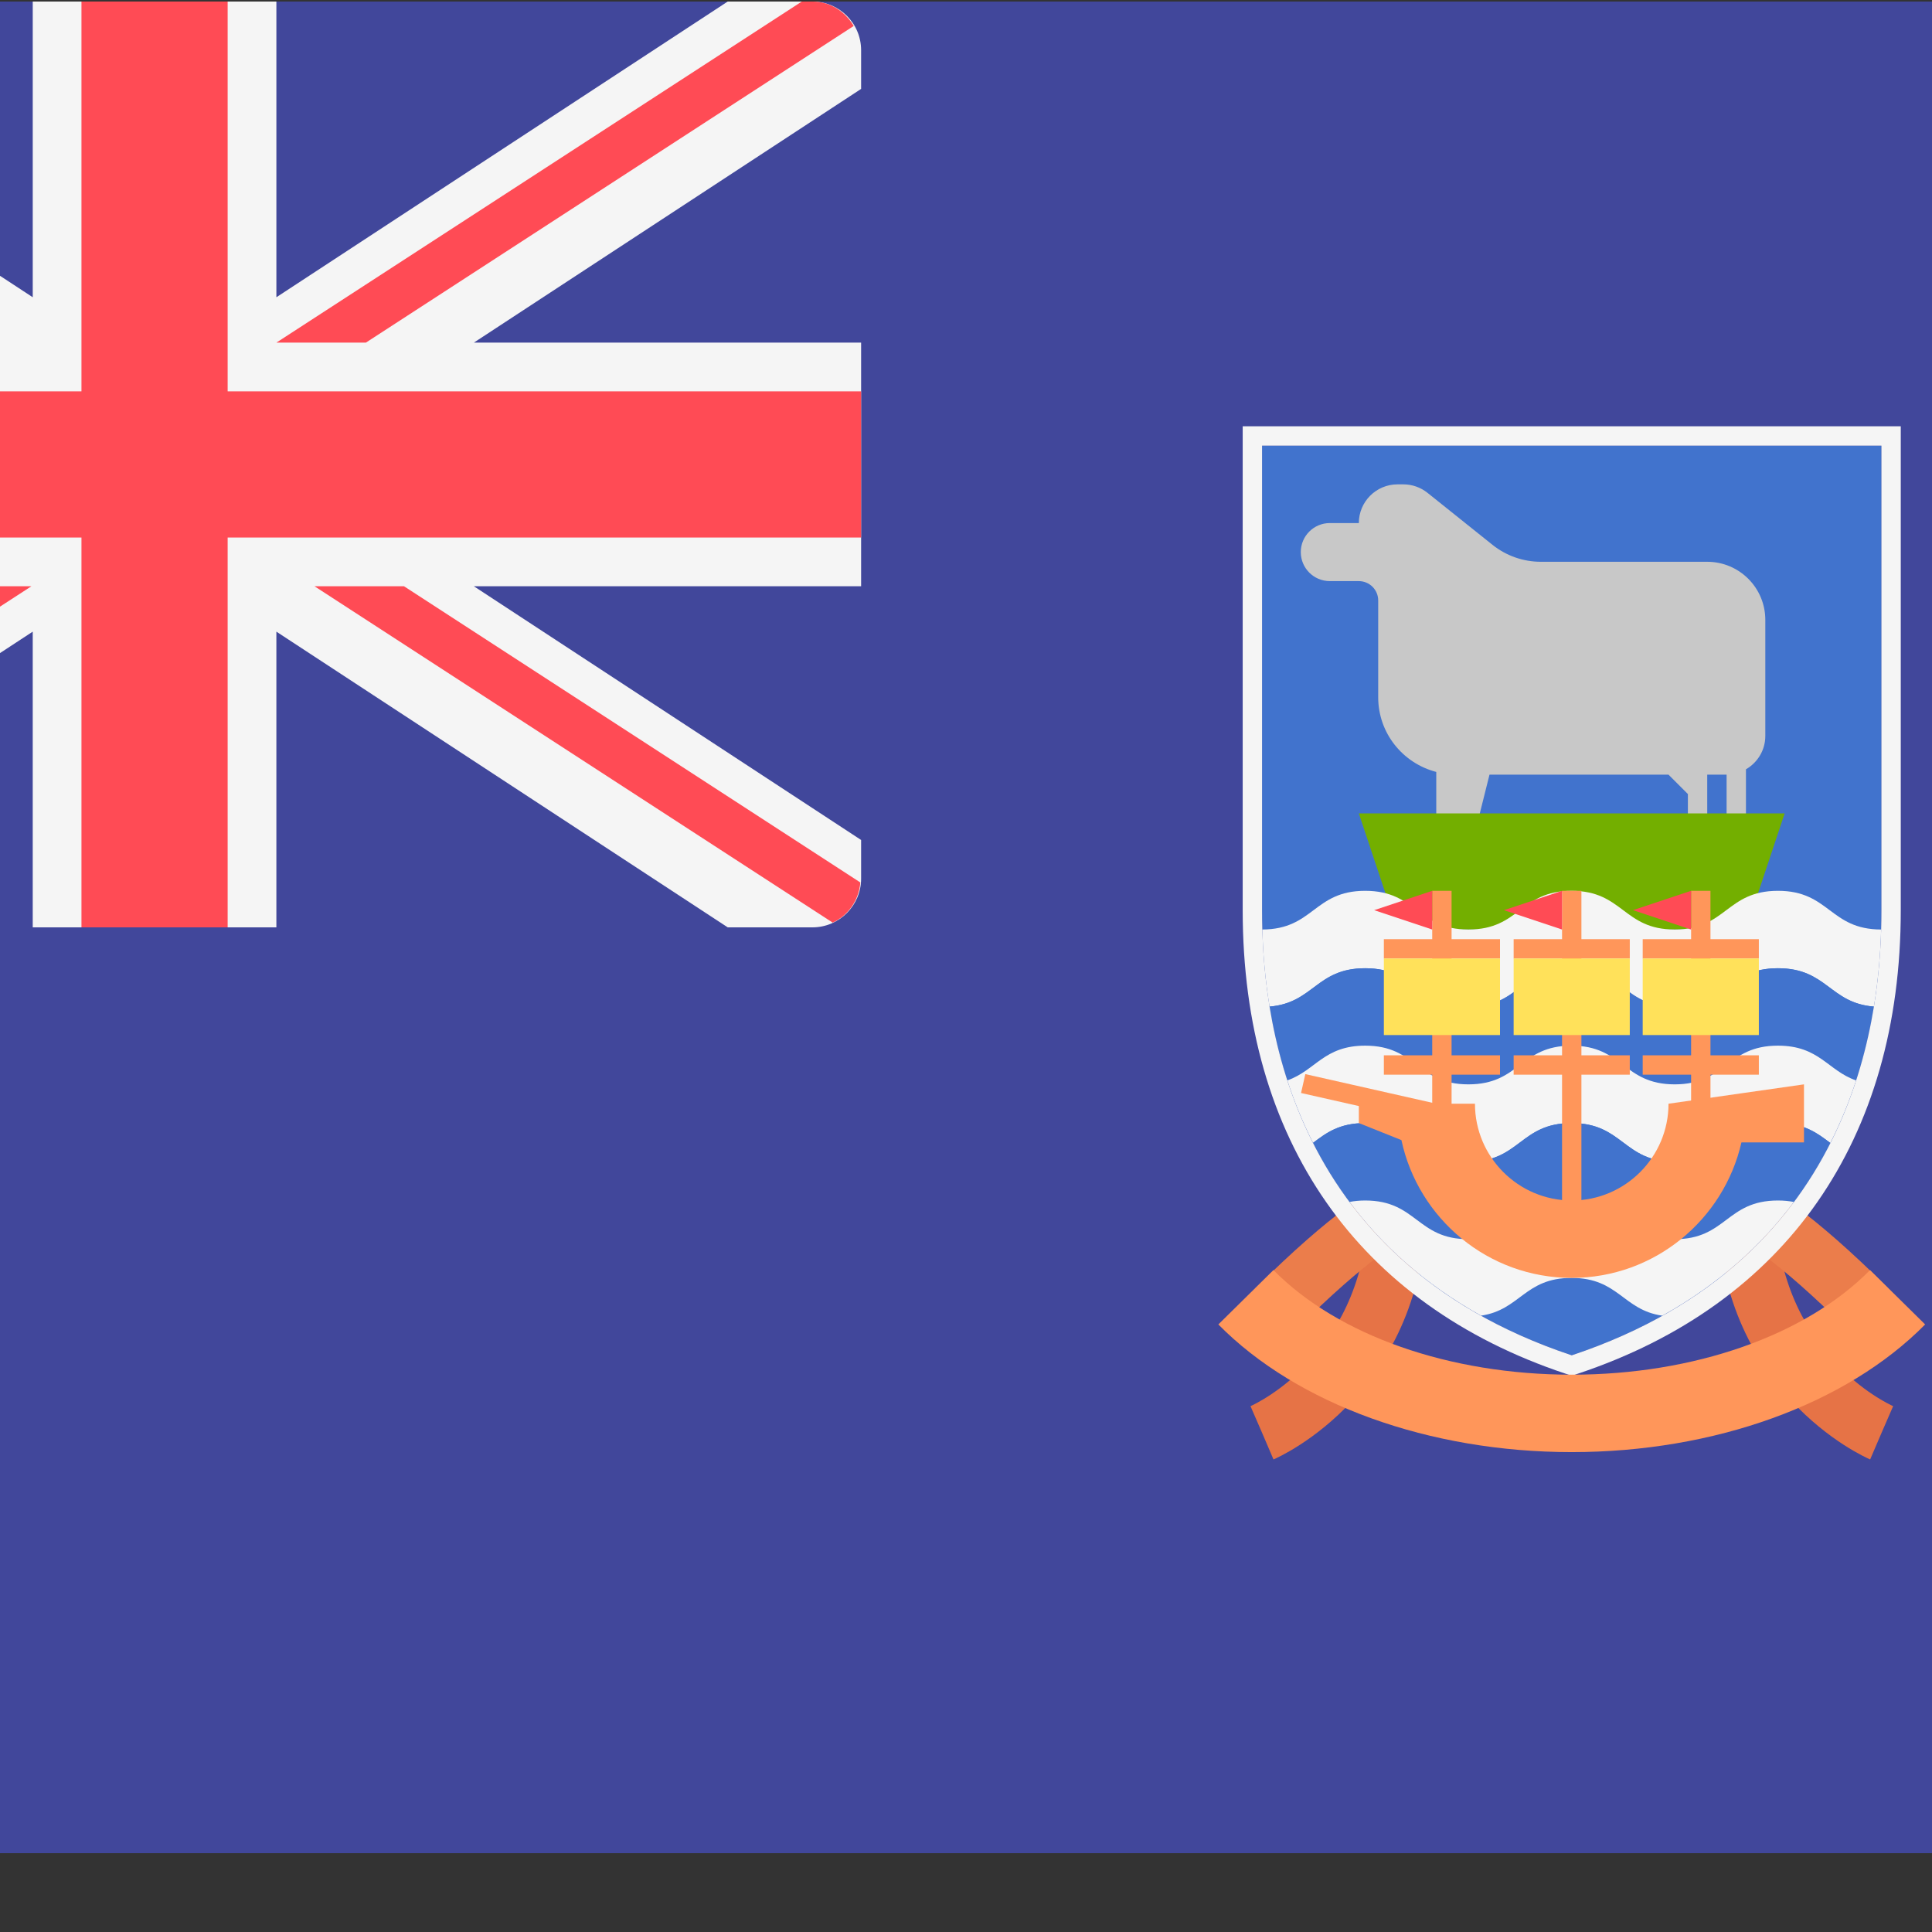 <?xml version="1.0" encoding="iso-8859-1"?>
<!-- Generator: Adobe Illustrator 19.0.0, SVG Export Plug-In . SVG Version: 6.00 Build 0)  -->
<svg xmlns="http://www.w3.org/2000/svg" xmlns:xlink="http://www.w3.org/1999/xlink" version="1.1" id="Layer_1" x="0px" y="0px" viewBox="100 88 350 350" style="enable-background:new 0 0 512.001 512.001;" xml:space="preserve">
<rect x="100" y="88" width="350" height="350" fill="#333333" stroke="none"/>
<path style="fill:#41479B;" d="M503.172,423.724H8.828c-4.875,0-8.828-3.953-8.828-8.828V97.104c0-4.875,3.953-8.828,8.828-8.828  h494.345c4.875,0,8.828,3.953,8.828,8.828v317.792C512,419.772,508.047,423.724,503.172,423.724z"/>
<path style="fill:#F5F5F5;" d="M247.172,88.276h-15.333l-81.77,53.573V88.276h-44.138v53.573l-81.77-53.573H8.828  C3.953,88.276,0,92.229,0,97.104v7.002l70.155,45.963H0v44.138h70.155L0,240.171v7.001C0,252.047,3.953,256,8.828,256h15.333  l81.77-53.573V256h44.138v-53.573L231.838,256h15.333c4.875,0,8.828-3.953,8.828-8.828v-7.002l-70.154-45.963h70.154v-44.138  h-70.155l70.155-45.963v-7.002C255.999,92.229,252.048,88.276,247.172,88.276z"/>
<g>
	<polygon style="fill:#FF4B55;" points="255.999,158.897 141.241,158.897 141.241,88.276 114.758,88.276 114.758,158.897 0,158.897    0,185.379 114.758,185.379 114.758,256 141.241,256 141.241,185.379 255.999,185.379  "/>
	<path style="fill:#FF4B55;" d="M97.103,150.069L4.207,89.768C1.735,91.333,0,93.961,0,97.104v0.458l80.889,52.507H97.103z"/>
	<path style="fill:#FF4B55;" d="M166.283,150.069l88.374-57.366c-1.536-2.599-4.246-4.427-7.485-4.427h-1.909l-95.194,61.793   H166.283z"/>
	<path style="fill:#FF4B55;" d="M89.474,194.207L1.269,251.463C2.79,254.125,5.542,256,8.828,256h1.665l95.195-61.793H89.474z"/>
	<path style="fill:#FF4B55;" d="M255.859,247.867l-82.666-53.659H156.98l93.873,60.934   C253.666,253.837,255.594,251.102,255.859,247.867z"/>
</g>
<path style="fill:#E67346;" d="M330.706,352.392l-4.143-9.669l2.071,4.835l-2.095-4.823c0.873-0.385,21.38-9.741,21.38-37.253  h10.519C358.438,340.108,331.839,351.905,330.706,352.392z"/>
<path style="fill:#EB7D4B;" d="M334.819,328.867l-7.437-7.437c14.219-14.219,21.608-18.119,22.404-18.518l4.705,9.409l-2.353-4.705  l2.393,4.684C354.464,312.336,347.804,315.882,334.819,328.867z"/>
<path style="fill:#E67346;" d="M438.795,352.392l4.143-9.669l-2.071,4.835l2.095-4.823c-0.873-0.385-21.38-9.741-21.38-37.253  h-10.519C411.063,340.108,437.662,351.905,438.795,352.392z"/>
<path style="fill:#EB7D4B;" d="M434.683,328.867l7.437-7.437c-14.219-14.219-21.608-18.119-22.404-18.518l-4.705,9.409l2.353-4.705  l-2.393,4.684C415.037,312.336,421.697,315.882,434.683,328.867z"/>
<path style="fill:#4173CD;" d="M384.735,168.734h-56.101c0,0,0,66.621,0,84.152s3.507,63.114,56.101,80.645  c52.595-17.532,56.101-63.114,56.101-80.645s0-84.152,0-84.152L384.735,168.734L384.735,168.734z"/>
<path style="fill:#C8C8C8;" d="M409.279,189.772h-30.144c-3.185,0-6.274-1.084-8.761-3.073l-11.769-9.416  c-1.244-0.994-2.788-1.537-4.381-1.537h-1.046c-3.873,0-7.012,3.139-7.012,7.012h-5.259c-2.904,0-5.259,2.355-5.259,5.259  s2.355,5.259,5.259,5.259h5.259c1.937,0,3.507,1.57,3.507,3.507v17.532c0,6.528,4.48,11.966,10.519,13.529v11.015h7.012l2.63-10.519  h32.434l3.507,3.507v7.012h3.507V228.34h3.507v10.519h3.507v-11.491c2.088-1.215,3.507-3.45,3.507-6.04V200.29  C419.798,194.482,415.089,189.772,409.279,189.772z"/>
<polygon style="fill:#73AF00;" points="346.165,235.355 353.179,256.392 416.293,256.392 423.305,235.355 "/>
<path style="fill:#F5F5F5;" d="M422.091,249.379c-9.348,0-9.348,7.012-18.696,7.012c-9.345,0-9.345-7.012-18.691-7.012  c-9.344,0-9.344,7.012-18.689,7.012c-9.347,0-9.347-7.012-18.695-7.012c-9.327,0-9.351,6.98-18.638,7.01  c0.113,3.906,0.447,8.683,1.31,13.963c7.992-0.653,8.466-6.947,17.329-6.947c9.347,0,9.347,7.012,18.695,7.012  c9.344,0,9.344-7.012,18.689-7.012s9.345,7.012,18.691,7.012c9.348,0,9.348-7.012,18.696-7.012c8.887,0,9.354,6.307,17.385,6.948  c0.862-5.279,1.197-10.057,1.31-13.963C431.456,256.374,431.444,249.379,422.091,249.379z"/>
<path style="fill:#4173CD;" d="M422.091,263.405c-9.348,0-9.348,7.012-18.696,7.012c-9.345,0-9.345-7.012-18.691-7.012  c-9.344,0-9.344,7.012-18.689,7.012c-9.347,0-9.347-7.012-18.695-7.012c-8.863,0-9.336,6.294-17.329,6.947  c0.686,4.202,1.717,8.722,3.225,13.367c5.114-1.786,6.607-6.29,14.103-6.29c9.347,0,9.347,7.012,18.695,7.012  c9.344,0,9.344-7.012,18.689-7.012s9.345,7.012,18.691,7.012c9.348,0,9.348-7.012,18.696-7.012c7.523,0,9.01,4.522,14.156,6.301  c1.51-4.649,2.541-9.172,3.229-13.377C431.446,269.711,430.979,263.405,422.091,263.405z"/>
<path style="fill:#F5F5F5;" d="M422.091,277.43c-9.348,0-9.348,7.012-18.696,7.012c-9.345,0-9.345-7.012-18.691-7.012  c-9.344,0-9.344,7.012-18.689,7.012c-9.347,0-9.347-7.012-18.695-7.012c-7.496,0-8.989,4.503-14.103,6.29  c1.209,3.724,2.74,7.527,4.655,11.317c2.371-1.778,4.707-3.582,9.448-3.582c9.347,0,9.347,7.012,18.695,7.012  c9.344,0,9.344-7.012,18.689-7.012s9.345,7.012,18.691,7.012c9.348,0,9.348-7.012,18.696-7.012c4.768,0,7.109,1.818,9.494,3.604  c1.919-3.794,3.452-7.601,4.662-11.328C431.101,281.952,429.615,277.43,422.091,277.43z"/>
<path style="fill:#4173CD;" d="M422.091,291.456c-9.348,0-9.348,7.012-18.696,7.012c-9.345,0-9.345-7.012-18.691-7.012  c-9.344,0-9.344,7.012-18.689,7.012c-9.347,0-9.347-7.012-18.695-7.012c-4.74,0-7.078,1.803-9.448,3.582  c1.825,3.612,4.007,7.206,6.613,10.705c0.847-0.16,1.774-0.26,2.835-0.26c9.347,0,9.347,7.012,18.695,7.012  c9.344,0,9.344-7.012,18.689-7.012s9.345,7.012,18.691,7.012c9.348,0,9.348-7.012,18.696-7.012c1.081,0,2.026,0.102,2.887,0.267  c2.603-3.493,4.783-7.082,6.607-10.689C429.201,293.274,426.86,291.456,422.091,291.456z"/>
<path style="fill:#F5F5F5;" d="M424.978,305.748c-0.86-0.165-1.805-0.267-2.887-0.267c-9.348,0-9.348,7.012-18.696,7.012  c-9.345,0-9.345-7.012-18.691-7.012c-9.344,0-9.344,7.012-18.689,7.012c-9.347,0-9.347-7.012-18.695-7.012  c-1.06,0-1.987,0.1-2.835,0.26c5.683,7.628,13.391,14.781,23.823,20.6c7.104-1.048,7.894-6.835,16.394-6.835  c8.52,0,9.294,5.812,16.442,6.841C411.582,320.53,419.293,313.378,424.978,305.748z"/>
<g>
	<rect x="382.98" y="249.38" style="fill:#FF965A;" width="3.507" height="59.61"/>
	<rect x="374.21" y="258.141" style="fill:#FF965A;" width="21.04" height="3.507"/>
	<rect x="374.21" y="279.18" style="fill:#FF965A;" width="21.04" height="3.507"/>
</g>
<rect x="374.21" y="261.641" style="fill:#FFE15A;" width="21.04" height="13.87"/>
<polygon style="fill:#FF4B55;" points="382.982,249.379 382.982,256.392 372.463,252.886 "/>
<g>
	<rect x="406.36" y="249.38" style="fill:#FF965A;" width="3.507" height="41.2"/>
	<rect x="397.59" y="258.141" style="fill:#FF965A;" width="21.04" height="3.507"/>
	<rect x="397.59" y="279.18" style="fill:#FF965A;" width="21.04" height="3.507"/>
</g>
<rect x="397.59" y="261.641" style="fill:#FFE15A;" width="21.04" height="13.87"/>
<polygon style="fill:#FF4B55;" points="406.357,249.379 406.357,256.392 395.838,252.886 "/>
<g>
	<rect x="359.46" y="249.38" style="fill:#FF965A;" width="3.507" height="40.905"/>
	<rect x="350.7" y="258.141" style="fill:#FF965A;" width="21.04" height="3.507"/>
	<rect x="350.7" y="279.18" style="fill:#FF965A;" width="21.04" height="3.507"/>
</g>
<rect x="350.7" y="261.641" style="fill:#FFE15A;" width="21.04" height="13.87"/>
<polygon style="fill:#FF4B55;" points="359.461,249.379 359.461,256.392 348.942,252.886 "/>
<path style="fill:#FF965A;" d="M402.267,287.949c0,9.666-7.865,17.532-17.532,17.532s-17.532-7.865-17.532-17.532h-3.507h-3.478  l-23.747-5.363l-0.773,3.421l10.467,2.364v3.084l7.717,3.086c3.042,14.244,15.714,24.963,30.852,24.963  c14.987,0,27.543-10.513,30.744-24.544h11.331v-10.519L402.267,287.949z"/>
<path style="fill:#F5F5F5;" d="M440.837,168.734c0,0,0,66.621,0,84.152S437.33,316,384.735,333.531  c-52.595-17.532-56.101-63.114-56.101-80.645s0-84.152,0-84.152h56.101L440.837,168.734 M444.342,165.228h-3.507h-56.101h-56.101  h-3.507v3.507v84.152c0,41.576,20.776,71.397,58.499,83.972l1.109,0.37l1.109-0.37c37.724-12.575,58.499-42.397,58.499-83.972  v-84.152V165.228L444.342,165.228z"/>
<path style="fill:#FF965A;" d="M384.735,351.063c-25.807,0-49.741-8.645-64.021-23.127l9.985-9.848  c11.702,11.864,31.903,18.949,54.037,18.949s42.335-7.084,54.037-18.949l9.985,9.848  C434.476,342.417,410.543,351.063,384.735,351.063z"/>
<g>
</g>
<g>
</g>
<g>
</g>
<g>
</g>
<g>
</g>
<g>
</g>
<g>
</g>
<g>
</g>
<g>
</g>
<g>
</g>
<g>
</g>
<g>
</g>
<g>
</g>
<g>
</g>
<g>
</g>
</svg>
